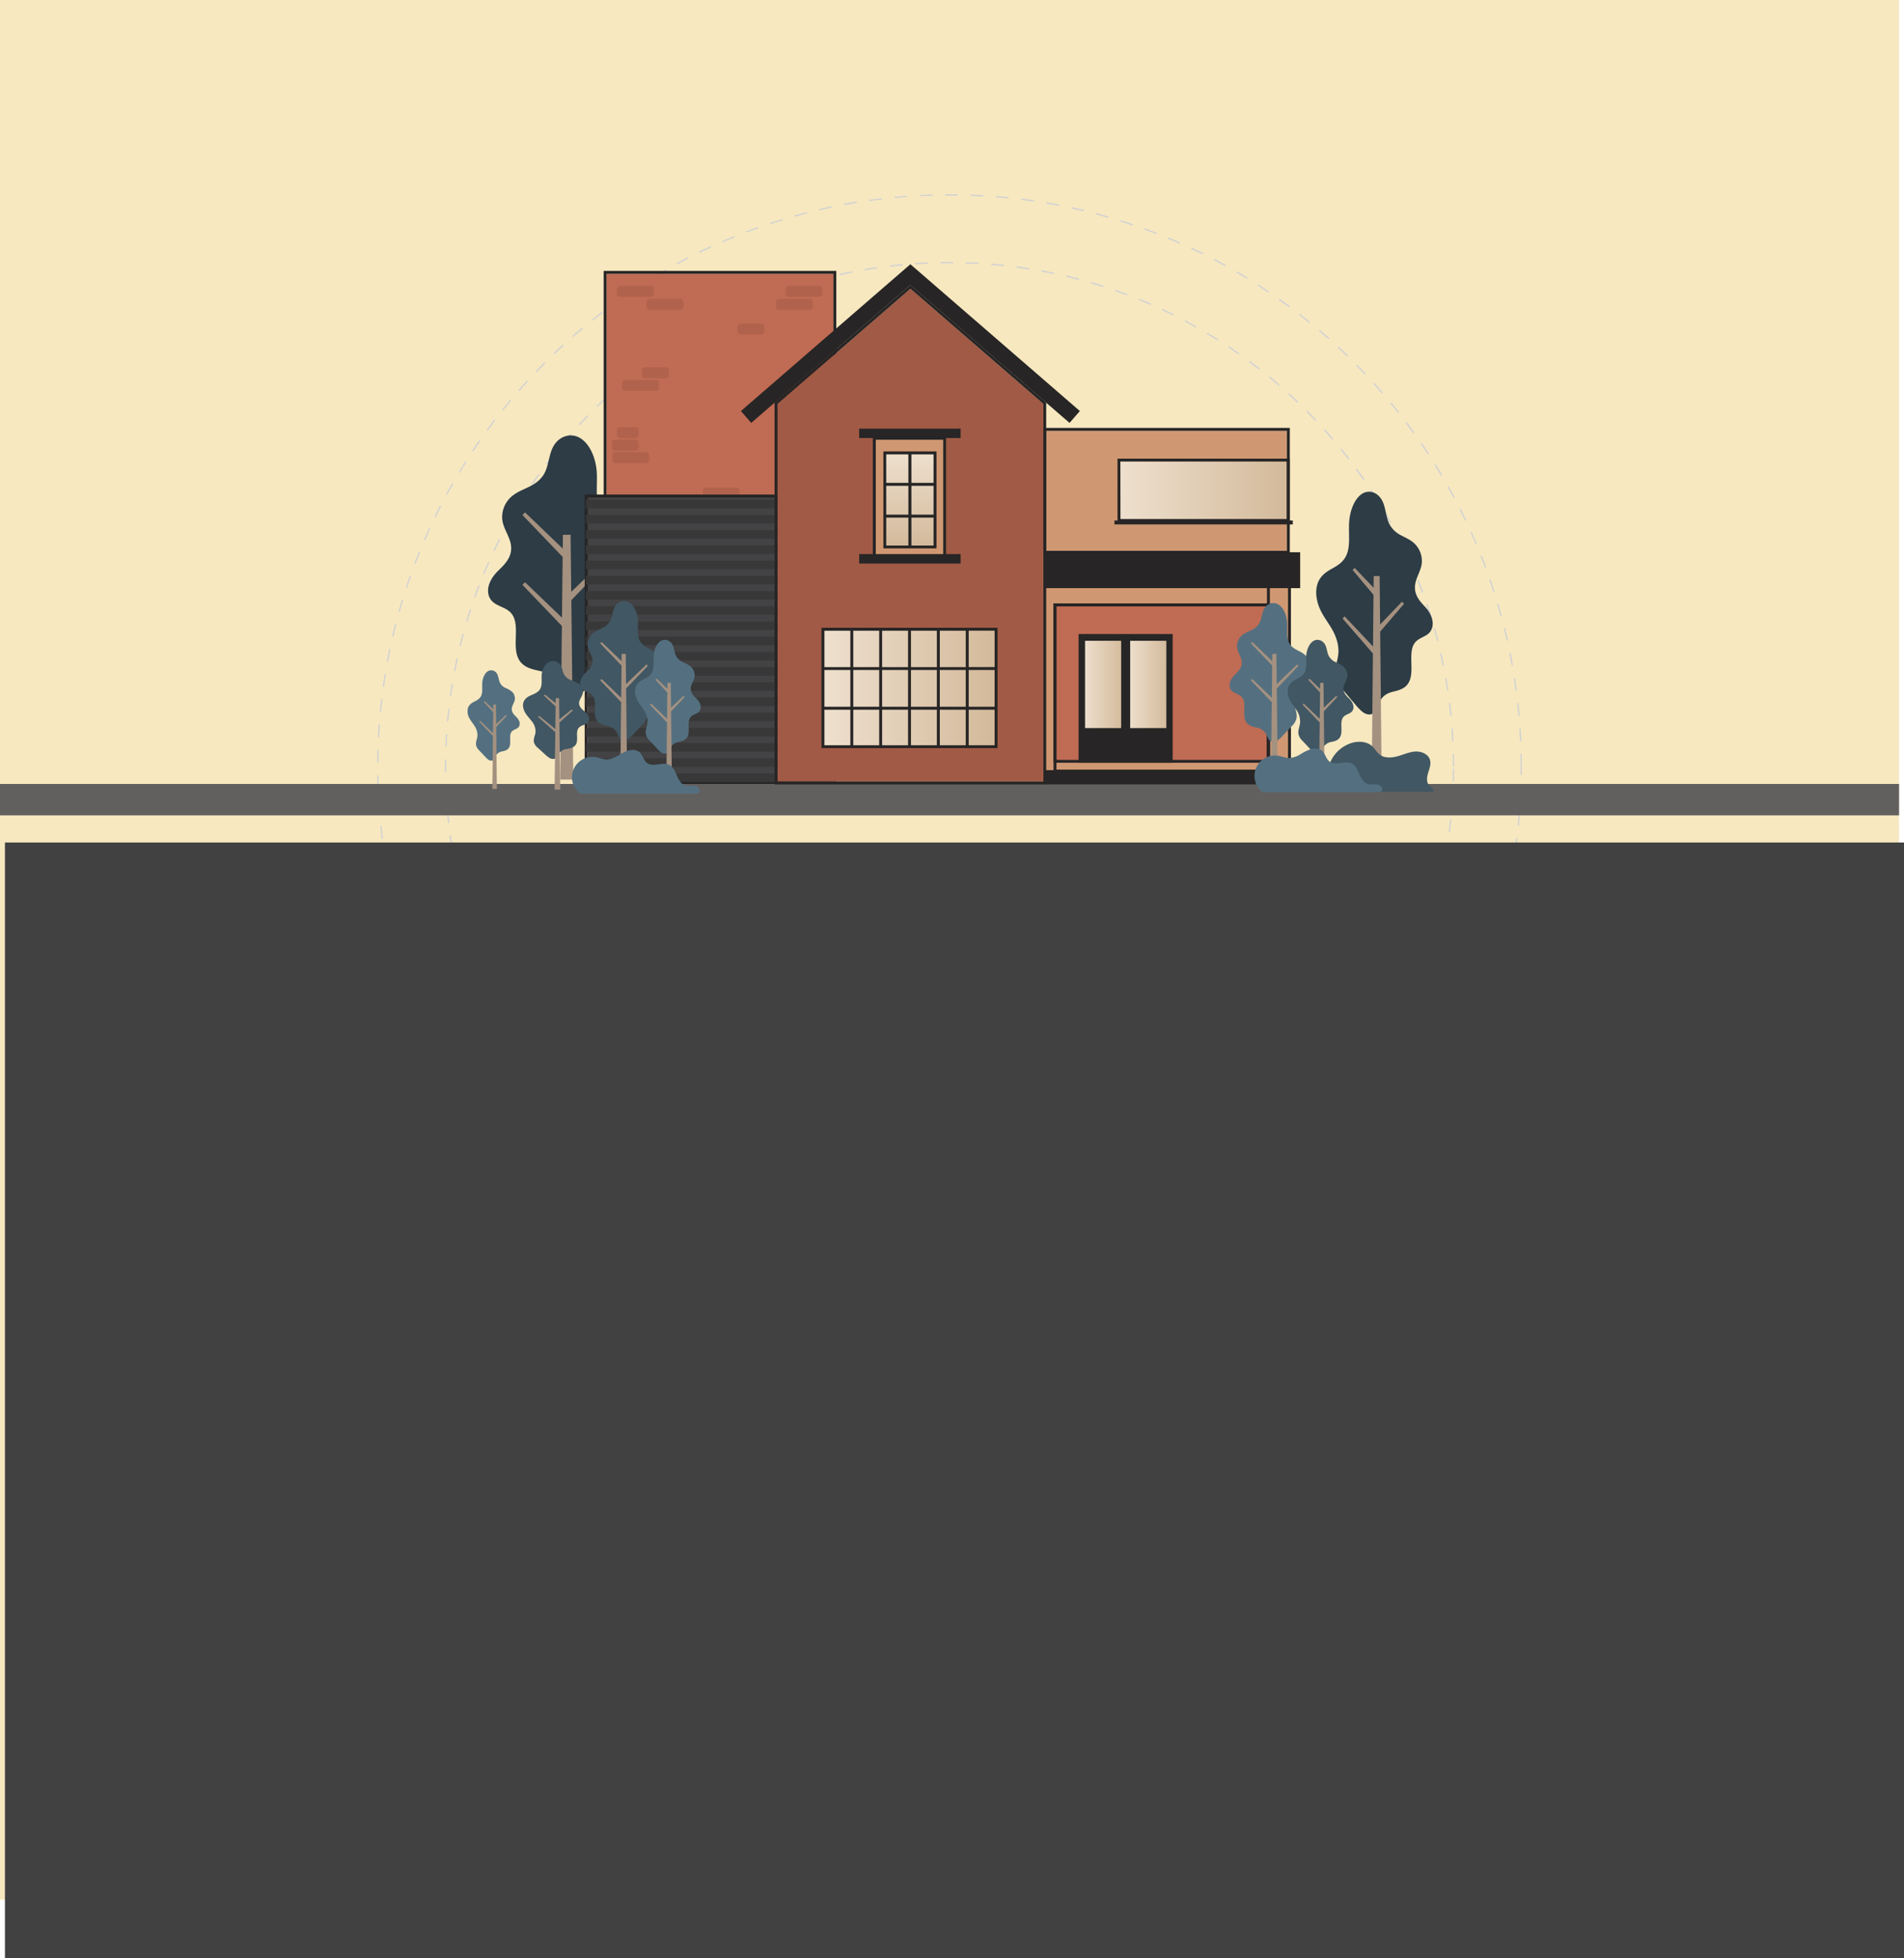 <svg xmlns="http://www.w3.org/2000/svg" xmlns:xlink="http://www.w3.org/1999/xlink" viewBox="0 0 1203.12 1236.97"><defs><style>.cls-1{mask:url(#mask);filter:url(#luminosity-noclip-3);}.cls-2,.cls-4{mix-blend-mode:multiply;}.cls-2{fill:url(#linear-gradient);}.cls-3{mask:url(#mask-2);filter:url(#luminosity-noclip-4);}.cls-4{fill:url(#linear-gradient-2);}.cls-5{fill:#f7e8c0;}.cls-6{mask:url(#mask-3);}.cls-7{fill:url(#linear-gradient-3);}.cls-8{mask:url(#mask-4);}.cls-9{fill:url(#linear-gradient-4);}.cls-10{fill:#d0d1d3;}.cls-11{fill:#2d3c45;}.cls-12{fill:#a59180;}.cls-13{fill:#c06b53;}.cls-14{fill:#272525;}.cls-15{fill:#b0624c;}.cls-16{fill:#434244;}.cls-17{fill:#383838;}.cls-18{fill:#a15a45;}.cls-19{fill:url(#linear-gradient-5);}.cls-20{fill:#d09872;}.cls-21{fill:url(#linear-gradient-6);}.cls-22{fill:#414141;}.cls-23{fill:#62605f;}.cls-24{fill:url(#linear-gradient-7);}.cls-25{fill:url(#linear-gradient-8);}.cls-26{fill:url(#linear-gradient-9);}.cls-27{fill:#547080;}.cls-28{fill:#415763;}.cls-29{filter:url(#luminosity-noclip-2);}.cls-30{filter:url(#luminosity-noclip);}</style><filter id="luminosity-noclip" x="176.36" y="-8792" width="847.29" height="32766" filterUnits="userSpaceOnUse" color-interpolation-filters="sRGB"><feFlood flood-color="#fff" result="bg"/><feBlend in="SourceGraphic" in2="bg"/></filter><mask id="mask" x="176.36" y="-8792" width="847.29" height="32766" maskUnits="userSpaceOnUse"><g class="cls-30"/></mask><linearGradient id="linear-gradient" x1="-2044.83" y1="-915.55" x2="-1445.77" y2="-316.49" gradientTransform="matrix(0.14, 0.99, -0.99, 0.14, 241.19, 2289.42)" gradientUnits="userSpaceOnUse"><stop offset="0"/><stop offset="1" stop-color="#fff"/></linearGradient><filter id="luminosity-noclip-2" x="337.77" y="-8792" width="524.47" height="32766" filterUnits="userSpaceOnUse" color-interpolation-filters="sRGB"><feFlood flood-color="#fff" result="bg"/><feBlend in="SourceGraphic" in2="bg"/></filter><mask id="mask-2" x="337.77" y="-8792" width="524.47" height="32766" maskUnits="userSpaceOnUse"><g class="cls-29"/></mask><linearGradient id="linear-gradient-2" x1="578.15" y1="1298.4" x2="948.95" y2="1669.21" gradientTransform="translate(246.49 -1157.08) rotate(15)" xlink:href="#linear-gradient"/><filter id="luminosity-noclip-3" x="176.36" y="50.1" width="847.29" height="847.29" filterUnits="userSpaceOnUse" color-interpolation-filters="sRGB"><feFlood flood-color="#fff" result="bg"/><feBlend in="SourceGraphic" in2="bg"/></filter><mask id="mask-3" x="176.36" y="50.1" width="847.29" height="847.29" maskUnits="userSpaceOnUse"><g class="cls-1"><circle class="cls-2" cx="600" cy="473.75" r="423.59"/></g></mask><linearGradient id="linear-gradient-3" x1="-2044.83" y1="-915.55" x2="-1445.77" y2="-316.49" gradientTransform="matrix(0.14, 0.99, -0.99, 0.14, 241.19, 2289.42)" gradientUnits="userSpaceOnUse"><stop offset="0" stop-color="#fff"/><stop offset="1" stop-color="#fff"/></linearGradient><filter id="luminosity-noclip-4" x="337.77" y="211.51" width="524.47" height="524.47" filterUnits="userSpaceOnUse" color-interpolation-filters="sRGB"><feFlood flood-color="#fff" result="bg"/><feBlend in="SourceGraphic" in2="bg"/></filter><mask id="mask-4" x="337.77" y="211.51" width="524.47" height="524.47" maskUnits="userSpaceOnUse"><g class="cls-3"><circle class="cls-4" cx="600" cy="473.75" r="262.19" transform="translate(-159.25 563.02) rotate(-45)"/></g></mask><linearGradient id="linear-gradient-4" x1="578.15" y1="1298.4" x2="948.95" y2="1669.21" gradientTransform="translate(246.49 -1157.08) rotate(15)" xlink:href="#linear-gradient-3"/><linearGradient id="linear-gradient-5" x1="519.84" y1="434.5" x2="629.14" y2="434.5" gradientUnits="userSpaceOnUse"><stop offset="0" stop-color="#eee0ce"/><stop offset="1" stop-color="#d3b99a"/></linearGradient><linearGradient id="linear-gradient-6" x1="574.89" y1="285.76" x2="574.89" y2="345.43" xlink:href="#linear-gradient-5"/><linearGradient id="linear-gradient-7" x1="712.42" y1="432.26" x2="738.42" y2="432.26" xlink:href="#linear-gradient-5"/><linearGradient id="linear-gradient-8" x1="684.29" y1="432.26" x2="710.28" y2="432.26" xlink:href="#linear-gradient-5"/><linearGradient id="linear-gradient-9" x1="706.88" y1="309.95" x2="813.74" y2="309.95" xlink:href="#linear-gradient-5"/></defs><title>planes</title><g id="Capa_2" data-name="Capa 2"><g id="BG"><rect class="cls-5" width="1200" height="1200" transform="translate(0 1200) rotate(-90)"/></g><g id="Object"><g class="cls-6"><circle class="cls-7" cx="600" cy="473.75" r="423.59"/></g><g class="cls-8"><circle class="cls-9" cx="600" cy="473.75" r="262.19" transform="translate(-159.25 563.02) rotate(-45)"/></g><path class="cls-10" d="M942.75,600l-.76-.25c.85-2.53,1.69-5.1,2.48-7.63l.77.24C944.44,594.93,943.61,597.5,942.75,600Zm-687.93-7.45c-.8-2.55-1.58-5.14-2.32-7.7l.77-.23c.74,2.56,1.52,5.15,2.32,7.69Zm692.73-7.89-.77-.23c.74-2.55,1.46-5.15,2.14-7.73l.77.21C949,579.52,948.29,582.12,947.55,584.69Zm-697.19-7.56c-.69-2.58-1.35-5.21-2-7.8l.78-.18c.62,2.58,1.28,5.2,2,7.77Zm701.3-8-.78-.19c.62-2.58,1.22-5.21,1.79-7.82l.78.17C952.89,563.92,952.28,566.55,951.66,569.14ZM246.59,561.5c-.57-2.61-1.11-5.26-1.62-7.88l.79-.15c.51,2.61,1.05,5.26,1.62,7.86Zm708.48-8.07-.79-.16c.51-2.61,1-5.27,1.44-7.89l.79.14C956.06,548.14,955.58,550.8,955.07,553.43Zm-711.54-7.72c-.45-2.63-.88-5.3-1.27-7.94l.79-.12c.39,2.64.82,5.31,1.27,7.92Zm714.24-8.13-.79-.12c.39-2.64.75-5.31,1.08-8l.8.1C958.53,532.26,958.16,534.94,957.77,537.58Zm-716.6-7.77c-.33-2.65-.64-5.33-.92-8l.8-.09c.28,2.66.58,5.34.91,8Zm718.6-8.19-.8-.08c.27-2.64.51-5.33.73-8l.8.06C960.28,516.28,960,519,959.77,521.62Zm-720.25-7.81c-.22-2.67-.4-5.36-.56-8l.8-.05c.16,2.65.34,5.35.56,8Zm721.53-8.22-.8,0c.15-2.65.28-5.35.38-8l.8,0C961.33,500.23,961.21,502.94,961.05,505.59Zm-722.47-7.83c-.1-2.66-.17-5.36-.21-8h.8c0,2.67.11,5.37.21,8Zm723.05-8.22h-.8c0-1.75,0-3.49,0-5.24,0-2.66,0-5.36-.09-8l.8,0c.06,2.67.09,5.38.09,8C961.67,486,961.66,487.79,961.63,489.54Zm-722.49-7.85h-.8c0-2.67.07-5.37.15-8l.8,0C239.21,476.33,239.16,479,239.14,481.69Zm721.38-13.44c-.12-2.67-.27-5.36-.44-8l.8-.06c.17,2.66.32,5.36.44,8Zm-720.91-2.6-.81,0c.14-2.66.31-5.36.5-8l.8.06C239.91,460.3,239.74,463,239.61,465.65Zm719.85-13.41c-.23-2.65-.5-5.34-.79-8l.8-.09c.29,2.65.56,5.34.79,8Zm-718.68-2.59-.8-.07c.25-2.66.53-5.35.85-8l.79.1C241.31,444.31,241,447,240.78,449.65ZM957.7,436.29c-.35-2.63-.73-5.3-1.14-7.94l.79-.12c.41,2.64.8,5.32,1.15,8Zm-715.05-2.57-.8-.11c.38-2.65.78-5.32,1.21-7.95l.79.13C243.42,428.41,243,431.08,242.65,433.72Zm712.59-13.28c-.47-2.62-1-5.27-1.5-7.88l.79-.16c.52,2.62,1,5.28,1.5,7.9Zm-710-2.55-.79-.15c.49-2.63,1-5.28,1.56-7.89l.79.17C246.24,412.62,245.72,415.26,245.23,417.89Zm706.83-13.18c-.58-2.6-1.2-5.23-1.85-7.8l.78-.2c.65,2.59,1.27,5.22,1.86,7.83Zm-703.54-2.53-.79-.18c.61-2.6,1.25-5.23,1.91-7.81l.78.2C249.76,397,249.12,399.58,248.52,402.18Zm699.67-13c-.7-2.56-1.44-5.15-2.2-7.71l.77-.23c.77,2.56,1.51,5.17,2.21,7.73Zm-695.69-2.5-.77-.22c.72-2.56,1.48-5.16,2.26-7.71l.76.23C254,381.49,253.22,384.08,252.5,386.64Zm691.13-12.88c-.82-2.53-1.68-5.1-2.55-7.63l.75-.27c.88,2.54,1.74,5.11,2.56,7.66Zm-686.45-2.47-.76-.25c.83-2.53,1.71-5.09,2.6-7.61l.75.27C258.88,366.21,258,368.76,257.18,371.29Zm681.18-12.74c-.93-2.5-1.91-5-2.89-7.51l.74-.3c1,2.49,2,5,2.9,7.53Zm-675.82-2.38-.75-.28c.95-2.51,1.94-5,2.94-7.49l.74.3C264.47,351.16,263.49,353.68,262.54,356.17Zm669.87-12.58c-1-2.46-2.13-4.94-3.22-7.37l.73-.33c1.1,2.43,2.18,4.92,3.23,7.39Zm-663.85-2.26-.74-.32c1.05-2.43,2.15-4.9,3.26-7.32l.73.33C270.7,336.44,269.61,338.9,268.56,341.33Zm657.24-12.4c-1.15-2.41-2.34-4.84-3.54-7.22l.71-.36c1.21,2.39,2.41,4.82,3.56,7.23Zm-650.58-2.14-.72-.35c1.17-2.39,2.37-4.81,3.59-7.17l.71.37C277.59,322,276.39,324.4,275.22,326.79Zm643.33-12.21c-1.25-2.35-2.55-4.72-3.86-7.05l.69-.4c1.32,2.34,2.62,4.72,3.88,7.07Zm-636-2-.71-.38c1.27-2.35,2.58-4.71,3.9-7l.7.4C285.11,307.87,283.8,310.22,282.54,312.56Zm628.12-12c-1.35-2.29-2.75-4.6-4.17-6.87l.68-.42c1.42,2.27,2.83,4.59,4.19,6.88Zm-620.19-1.91-.68-.41c1.37-2.28,2.78-4.58,4.21-6.83l.68.43C293.25,294.09,291.84,296.39,290.47,298.66Zm611.7-11.73c-1.45-2.21-3-4.46-4.48-6.67l.67-.45c1.52,2.21,3,4.46,4.48,6.68ZM299,285.12l-.67-.44c1.47-2.22,3-4.45,4.51-6.64l.66.46C302,280.68,300.49,282.91,299,285.12Zm594.05-11.43c-1.55-2.15-3.16-4.32-4.77-6.46l.64-.49c1.62,2.15,3.23,4.33,4.78,6.48ZM308.17,272l-.65-.47c1.57-2.15,3.18-4.31,4.8-6.44l.64.49C311.34,267.67,309.73,269.83,308.17,272Zm575.24-11.1c-1.65-2.09-3.35-4.19-5-6.24l.62-.51c1.7,2.05,3.4,4.16,5.06,6.25ZM317.9,259.23l-.63-.5c1.66-2.09,3.37-4.18,5.08-6.22l.62.51C321.26,255.06,319.56,257.15,317.9,259.23ZM873.19,248.5c-1.73-2-3.52-4-5.32-6l.6-.54c1.8,2,3.59,4,5.32,6Zm-545-1.57-.61-.53c1.74-2,3.55-4,5.36-6l.59.54C331.71,242.93,329.92,244.94,328.18,246.93Zm534.25-10.34c-1.82-1.93-3.69-3.87-5.57-5.77l.57-.57c1.88,1.91,3.76,3.86,5.58,5.79ZM339,235.09l-.58-.56c1.84-1.92,3.73-3.85,5.62-5.75l.57.57C342.71,231.24,340.83,233.17,339,235.09Zm512.17-9.92c-1.92-1.86-3.87-3.72-5.82-5.52l.55-.59c2,1.81,3.91,3.67,5.83,5.53Zm-500.83-1.43-.56-.58c1.92-1.84,3.89-3.69,5.87-5.5l.54.59C354.21,220.06,352.24,221.9,350.33,223.74Zm489.07-9.48c-2-1.76-4-3.53-6-5.25l.52-.61c2,1.72,4.07,3.49,6.06,5.26Zm-477.25-1.37-.53-.6c2-1.76,4.06-3.52,6.11-5.24l.51.62C366.2,209.38,364.15,211.14,362.15,212.89Zm465-9c-2.07-1.68-4.18-3.35-6.28-5l.49-.64c2.1,1.63,4.22,3.31,6.29,5Zm-452.73-1.31L374,202c2.09-1.68,4.22-3.35,6.33-5l.49.64C378.67,199.24,376.54,200.9,374.45,202.58Zm440.06-8.51c-2.14-1.59-4.33-3.17-6.49-4.7l.46-.65c2.17,1.53,4.36,3.12,6.51,4.71ZM387.2,192.81l-.48-.64c2.16-1.58,4.36-3.15,6.55-4.68l.46.66C391.55,189.67,389.35,191.24,387.2,192.81Zm414.23-8c-2.21-1.49-4.46-3-6.69-4.41l.43-.67c2.24,1.44,4.5,2.92,6.7,4.41Zm-401.06-1.21-.44-.67c2.21-1.47,4.48-2.94,6.75-4.38l.43.68C404.84,180.68,402.58,182.15,400.37,183.62ZM788,176.17c-2.26-1.38-4.58-2.76-6.88-4.1l.41-.69c2.3,1.34,4.62,2.72,6.89,4.11Zm-374-1.15-.41-.68c2.27-1.38,4.61-2.75,6.94-4.09l.4.7C418.55,172.28,416.21,173.65,413.94,175Zm360.17-6.89c-2.33-1.29-4.7-2.56-7.05-3.79l.37-.71c2.36,1.23,4.73,2.51,7.07,3.79ZM427.89,167l-.39-.7c2.35-1.28,4.74-2.54,7.12-3.77l.37.71C432.62,164.5,430.23,165.76,427.89,167Zm332-6.32c-2.38-1.18-4.8-2.35-7.2-3.47l.34-.73c2.41,1.13,4.84,2.3,7.22,3.48Zm-317.75-1-.35-.72c2.41-1.17,4.86-2.33,7.28-3.45l.34.73C447,157.34,444.58,158.5,442.18,159.67Zm303.27-5.74c-2.42-1.06-4.89-2.12-7.35-3.14l.3-.74c2.47,1,5,2.08,7.37,3.15ZM456.8,153l-.32-.73c2.45-1.06,4.95-2.11,7.43-3.12l.3.74C461.74,150.85,459.24,151.9,456.8,153Zm273.85-5.15c-2.47-1-5-1.91-7.51-2.82l.27-.76c2.53.92,5.06,1.87,7.53,2.83Zm-258.95-.9-.28-.76c2.5-.95,5.05-1.89,7.57-2.78l.27.76C476.74,145,474.2,145.94,471.7,146.9Zm243.87-4.57c-2.52-.85-5.08-1.69-7.63-2.49l.24-.76c2.55.8,5.12,1.63,7.65,2.48Zm-228.7-.82-.25-.76c2.55-.84,5.14-1.67,7.7-2.45l.23.77C492,139.85,489.42,140.67,486.87,141.51Zm213.39-4c-2.56-.74-5.17-1.46-7.73-2.14l.2-.77c2.58.68,5.18,1.4,7.75,2.14Zm-198-.71-.22-.77c2.58-.73,5.19-1.43,7.77-2.09l.2.78C507.43,135.4,504.82,136.1,502.25,136.82Zm182.5-3.39c-2.57-.62-5.2-1.22-7.82-1.79l.17-.79c2.63.58,5.27,1.18,7.83,1.8Zm-167-.6-.18-.78c2.58-.61,5.22-1.19,7.85-1.74l.16.79C523,131.65,520.36,132.23,517.79,132.83ZM669.07,130c-2.61-.51-5.26-1-7.89-1.44l.13-.8c2.64.46,5.3.94,7.91,1.45Zm-135.58-.49-.14-.79c2.62-.49,5.29-1,7.92-1.39l.12.8C538.77,128.59,536.11,129.05,533.49,129.54Zm119.76-2.21c-2.62-.39-5.3-.76-7.94-1.09l.1-.8c2.65.33,5.33.7,8,1.09ZM549.33,127l-.11-.79c2.62-.37,5.3-.72,8-1l.09.79C554.62,126.24,552,126.58,549.33,127Zm88-1.62c-2.62-.27-5.31-.51-8-.73l.06-.8c2.69.22,5.38.46,8,.73Zm-72.08-.26-.08-.8c2.65-.25,5.35-.48,8-.67l0,.8C570.59,124.59,567.9,124.82,565.26,125.07Zm56.08-1c-2.64-.15-5.33-.28-8-.38l0-.8c2.68.1,5.38.23,8,.38Zm-40.08-.14,0-.8c2.66-.14,5.36-.25,8-.32l0,.8C586.61,123.66,583.91,123.76,581.26,123.9Zm24.06-.44c-2.67,0-5.35,0-8,0v-.8c2.68,0,5.37,0,8,0Z"/><path class="cls-10" d="M895.94,603.2l-.75-.3c1-2.47,2-5,2.9-7.48l.75.28C897.91,598.2,896.94,600.72,895.94,603.2Zm5.62-15.07-.76-.26c.86-2.51,1.71-5.07,2.51-7.61l.77.24C903.27,583.05,902.42,585.62,901.56,588.13Zm-605-5.53c-.82-2.53-1.62-5.12-2.38-7.68l.77-.23c.76,2.56,1.56,5.13,2.38,7.66Zm609.81-9.8-.77-.22c.74-2.56,1.46-5.17,2.13-7.74l.77.21C907.86,567.62,907.14,570.23,906.4,572.8ZM292,567.18c-.69-2.58-1.36-5.2-2-7.8l.78-.18c.63,2.58,1.3,5.2,2,7.77Zm618.44-9.94-.79-.18c.61-2.59,1.19-5.22,1.73-7.84l.79.17C911.66,552,911.07,554.65,910.47,557.24Zm-622.21-5.7c-.56-2.59-1.1-5.25-1.59-7.88l.79-.15c.49,2.63,1,5.27,1.58,7.86Zm625.47-10-.79-.14c.48-2.62.92-5.28,1.33-7.91l.8.12C914.66,536.2,914.21,538.86,913.73,541.49Zm-628.45-5.75c-.43-2.63-.83-5.3-1.19-8l.8-.11c.36,2.64.76,5.31,1.18,7.93ZM916.2,525.6l-.8-.1c.34-2.64.66-5.32.93-8l.8.09C916.85,520.27,916.54,523,916.2,525.6Zm-633.09-5.79c-.3-2.65-.56-5.35-.79-8l.8-.07c.23,2.65.49,5.33.78,8Zm634.75-10.2-.8-.06c.21-2.66.38-5.35.53-8l.8,0C918.25,504.25,918.07,507,917.86,509.61Zm-636.12-5.82c-.16-2.66-.29-5.36-.39-8l.8,0c.1,2.66.23,5.36.39,8Zm637-10.24-.8,0c.07-2.66.11-5.35.12-8h.81C918.84,488.19,918.79,490.89,918.72,493.55Zm-637.55-5.84c0-1.14,0-2.28,0-3.42q0-2.31,0-4.62H282c0,1.54,0,3.07,0,4.61,0,1.14,0,2.28,0,3.42Zm637.68-3.42h-.8c0-2.66,0-5.36-.1-8l.8,0C918.82,478.92,918.85,481.62,918.85,484.29ZM282.2,471.68l-.8,0c.1-2.67.24-5.37.41-8l.8.06C282.44,466.32,282.3,469,282.2,471.68Zm635.45-3.43c-.13-2.66-.3-5.35-.5-8l.8-.06c.2,2.66.37,5.36.5,8ZM283.22,455.67l-.8-.07c.24-2.66.51-5.35.82-8l.8.09C283.73,450.33,283.46,453,283.22,455.67Zm633.23-3.41c-.26-2.65-.56-5.33-.89-8l.79-.1c.34,2.65.64,5.34.9,8Zm-631.4-12.53-.8-.11c.37-2.64.78-5.32,1.22-7.95l.79.13C285.83,434.43,285.42,437.1,285.05,439.73Zm629.41-3.39c-.4-2.64-.84-5.3-1.3-7.91l.79-.14c.46,2.62.9,5.29,1.3,7.93ZM287.68,423.91l-.79-.15c.5-2.63,1.05-5.28,1.62-7.88l.78.17C288.72,418.65,288.18,421.29,287.68,423.91Zm624-3.36c-.53-2.61-1.1-5.24-1.7-7.84l.78-.18c.6,2.6,1.17,5.25,1.71,7.86ZM291.1,408.24l-.78-.19c.64-2.59,1.32-5.21,2-7.79l.77.21C292.41,403,291.74,405.65,291.1,408.24Zm617-3.33c-.66-2.56-1.36-5.17-2.09-7.74l.77-.22c.73,2.58,1.44,5.19,2.1,7.76ZM295.32,392.76l-.77-.23c.77-2.56,1.58-5.14,2.41-7.67l.76.25C296.89,387.63,296.09,390.21,295.32,392.76Zm608.36-3.28c-.8-2.55-1.64-5.13-2.5-7.65l.76-.26c.86,2.53,1.71,5.11,2.5,7.68Zm-603.36-12-.76-.27c.89-2.51,1.84-5.05,2.8-7.54l.75.29C302.15,372.49,301.21,375,300.32,377.52Zm598.18-3.28c-.93-2.5-1.9-5-2.88-7.51l.74-.3c1,2.49,2,5,2.89,7.54ZM306.08,362.55l-.74-.31c1-2.45,2.08-4.93,3.16-7.36l.74.33C308.16,357.63,307.1,360.1,306.08,362.55Zm586.47-3.25c-1-2.45-2.15-4.92-3.26-7.36l.73-.33c1.12,2.44,2.22,4.92,3.26,7.37Zm-580-11.36-.73-.34c1.14-2.41,2.33-4.83,3.54-7.2l.71.36C314.9,343.13,313.72,345.55,312.58,347.94Zm573.27-3.26c-1.18-2.4-2.4-4.82-3.63-7.18l.72-.37c1.23,2.37,2.45,4.79,3.63,7.19Zm-566-11-.71-.38c1.27-2.35,2.58-4.71,3.89-7l.7.4C322.38,329,321.07,331.33,319.81,333.67Zm558.61-3.25c-1.29-2.32-2.63-4.67-4-7l.69-.4c1.36,2.31,2.7,4.66,4,7ZM327.75,319.77l-.69-.41c1.38-2.28,2.81-4.57,4.25-6.82l.68.44C330.55,315.21,329.13,317.5,327.75,319.77Zm542.53-3.2c-1.41-2.27-2.87-4.55-4.33-6.77l.68-.44c1.46,2.23,2.92,4.51,4.33,6.79ZM336.39,306.29l-.67-.45c1.49-2.2,3-4.42,4.59-6.59l.65.46C339.41,301.88,337.88,304.09,336.39,306.29Zm525.07-3.14c-1.53-2.2-3.1-4.4-4.66-6.54l.65-.47c1.57,2.14,3.14,4.35,4.67,6.55Zm-515.76-9.9-.65-.48c1.6-2.13,3.26-4.27,4.91-6.36l.63.5C348.94,289,347.29,291.13,345.7,293.25ZM852,290.19c-1.63-2.12-3.31-4.23-5-6.29l.63-.51c1.67,2.07,3.35,4.19,5,6.31Zm-496.32-9.5-.62-.51c1.7-2,3.46-4.1,5.23-6.11l.6.53C359.1,276.61,357.34,278.66,355.65,280.69Zm486.2-2.95c-1.73-2-3.51-4.06-5.28-6l.59-.53c1.78,2,3.57,4,5.31,6Zm-475.63-9.1-.59-.55c1.82-2,3.68-3.92,5.53-5.83l.58.56C369.89,264.72,368,266.68,366.22,268.64Zm464.91-2.83c-1.84-1.95-3.72-3.88-5.59-5.76l.57-.57c1.88,1.88,3.76,3.83,5.6,5.77Zm-453.74-8.68-.56-.57c1.91-1.88,3.87-3.75,5.81-5.56l.55.59C381.25,253.4,379.3,255.26,377.39,257.13Zm442.43-2.7c-1.92-1.84-3.9-3.68-5.87-5.47l.54-.59c2,1.79,4,3.64,5.88,5.48Zm-430.69-8.24-.53-.6c2-1.77,4-3.54,6.08-5.26l.52.62C393.16,242.66,391.12,244.43,389.13,246.19ZM808,243.64c-2-1.75-4.09-3.49-6.13-5.16l.51-.63c2,1.68,4.11,3.42,6.14,5.18ZM401.4,235.85l-.5-.63c2.09-1.67,4.23-3.33,6.35-4.94l.48.64C405.62,232.52,403.49,234.18,401.4,235.85Zm394.18-2.39c-2.1-1.63-4.24-3.26-6.38-4.85l.48-.64c2.14,1.59,4.29,3.22,6.39,4.86Zm-381.4-7.32-.47-.65c2.17-1.57,4.39-3.12,6.59-4.63l.46.67C418.56,223,416.35,224.58,414.18,226.14Zm368.52-2.22c-2.18-1.53-4.4-3-6.61-4.52l.45-.67c2.21,1.47,4.44,3,6.63,4.54Zm-355.26-6.84-.43-.68c2.23-1.45,4.53-2.89,6.81-4.29l.42.69C432,214.19,429.67,215.63,427.44,217.08Zm341.93-2c-2.25-1.42-4.55-2.82-6.82-4.18l.41-.69c2.28,1.36,4.58,2.77,6.84,4.19Zm-328.23-6.35-.4-.69c2.33-1.34,4.69-2.67,7-3.94l.38.7C445.82,206,443.46,207.35,441.14,208.69Zm314.48-1.84c-2.33-1.31-4.69-2.6-7-3.83l.37-.71c2.34,1.23,4.71,2.53,7,3.84ZM455.26,201l-.37-.72c2.38-1.21,4.81-2.42,7.22-3.58l.35.73C460.05,198.59,457.63,199.8,455.26,201Zm286.22-1.65c-2.37-1.18-4.8-2.34-7.21-3.47l.34-.73c2.42,1.13,4.85,2.3,7.23,3.49Zm-271.73-5.31-.33-.74c2.45-1.09,4.94-2.17,7.4-3.21l.31.74C474.68,191.87,472.19,193,469.75,194.05ZM727,192.6c-2.45-1.06-4.93-2.1-7.37-3.1l.3-.74c2.45,1,4.94,2,7.39,3.11Zm-242.4-4.77-.29-.75c2.49-1,5-1.93,7.55-2.83l.27.75C489.61,185.91,487.08,186.86,484.59,187.83Zm227.56-1.25c-2.5-.94-5-1.86-7.54-2.73l.26-.76c2.52.87,5.06,1.79,7.56,2.74Zm-212.42-4.21-.26-.76c2.56-.85,5.15-1.67,7.7-2.45l.23.77C504.86,180.7,502.28,181.52,499.73,182.37ZM697,181.3c-2.55-.81-5.13-1.6-7.67-2.34l.22-.77c2.55.74,5.14,1.53,7.69,2.35Zm-181.9-3.6-.21-.78c2.57-.71,5.19-1.4,7.78-2l.19.78C520.28,176.3,517.67,177,515.1,177.7Zm166.5-.89c-2.56-.68-5.18-1.34-7.78-2l.19-.78c2.6.62,5.23,1.28,7.8,2Zm-150.93-3-.18-.79c2.6-.57,5.25-1.13,7.88-1.64l.15.79C535.9,172.69,533.26,173.24,530.67,173.82ZM666,173.1c-2.6-.55-5.25-1.07-7.87-1.56l.14-.79c2.64.49,5.29,1,7.89,1.56Zm-119.59-2.36-.13-.8c2.62-.44,5.29-.86,7.94-1.24l.12.8C551.69,169.88,549,170.29,546.41,170.74Zm103.81-.56c-2.62-.41-5.29-.8-7.93-1.15l.1-.8c2.65.35,5.33.74,8,1.16Zm-87.93-1.73-.1-.8c2.67-.31,5.36-.59,8-.84l.07.8C567.63,167.86,564.94,168.14,562.29,168.45Zm72-.38c-2.66-.28-5.34-.54-8-.75l.06-.8c2.65.21,5.34.47,8,.75ZM578.26,167l0-.8c2.64-.18,5.34-.33,8-.44l0,.8C583.59,166.65,580.9,166.79,578.26,167Zm40.08-.21c-2.65-.15-5.35-.27-8-.35l0-.81c2.67.09,5.37.21,8,.36Zm-24.05-.47,0-.8q4-.08,8,0v.8C599.63,166.23,597,166.24,594.29,166.29Z"/><path class="cls-11" d="M340.92,423.79c-5.07-1.12-10.93-2.3-13.57-8.25-3.55-8,1-19.89-3.46-27C320,382.31,311,383.64,308.8,376c-1.66-5.78,2.14-11.68,5.85-15.33s8.15-7.73,8.35-13.93c.23-6.92-5.07-12.14-5.67-19A17.26,17.26,0,0,1,323,313.86c3.43-3.06,7.5-4.48,11.37-6.39s7.77-4.56,10-9.2,2.57-10.52,4.73-15.2c3.49-7.58,11.5-10,17.51-6.34s9.85,12.39,10.46,21.28c.54,8-1.1,16.73,1.94,23.61,2.57,5.81,7.69,8.39,12.39,10.76s9.76,5.45,11.81,11.63c2,6,.41,13.2-2.35,18.62s-6.58,9.68-9.74,14.69-5.74,11.32-5.19,17.86c.5,5.94,3.52,11.63,2.4,17.42-.76,3.95-3.27,6.77-5.65,9.3L372,433.32a40.58,40.58,0,0,1-5.41,5.12c-2.33,1.71-5.05,2.76-7.66,2.07-4.18-1.12-5-6.23-7.42-10.07C349,426.28,344.74,424.64,340.92,423.79Z"/><polygon class="cls-12" points="386.92 352.12 385.29 350.49 360.96 373.82 360.56 337.82 355.68 337.82 355.59 346.52 331.76 323.66 330.12 325.3 355.53 351.78 355.11 390.18 331.76 367.78 330.12 369.42 355.05 395.4 353.99 492.46 362.26 492.46 361.02 379.12 386.92 352.12"/><path class="cls-13" d="M383.29,173V493.62H526.6V173Z"/><path class="cls-14" d="M381.45,495.46V171.12h147V495.46ZM383.29,173V493.62H526.6V173Z"/><rect class="cls-15" x="408.54" y="188.81" width="23.17" height="6.83" rx="1.73" transform="translate(840.26 384.45) rotate(180)"/><rect class="cls-15" x="466.09" y="204.43" width="16.92" height="6.83" rx="1.73" transform="translate(949.1 415.69) rotate(180)"/><rect class="cls-15" x="405.69" y="232.05" width="16.92" height="6.83" rx="1.73" transform="translate(828.29 470.94) rotate(180)"/><rect class="cls-15" x="496.43" y="180.62" width="23.17" height="6.83" rx="1.73" transform="translate(1016.02 368.07) rotate(180)"/><rect class="cls-15" x="490.39" y="188.81" width="23.17" height="6.83" rx="1.73" transform="translate(1003.96 384.45) rotate(180)"/><rect class="cls-15" x="404.48" y="339.3" width="16.92" height="6.83" rx="1.73" transform="translate(825.88 685.43) rotate(180)"/><rect class="cls-15" x="389.91" y="180.62" width="23.17" height="6.83" rx="1.73" transform="translate(802.99 368.07) rotate(180)"/><rect class="cls-15" x="393.26" y="240.05" width="23.17" height="6.83" rx="1.73" transform="translate(809.69 486.94) rotate(180)"/><rect class="cls-15" x="387.06" y="285.67" width="23.17" height="6.83" rx="1.73" transform="translate(797.29 578.18) rotate(180)"/><rect class="cls-15" x="389.84" y="269.86" width="13.72" height="6.83" rx="1.73" transform="translate(793.39 546.56) rotate(180)"/><rect class="cls-15" x="386.64" y="277.77" width="16.92" height="6.83" rx="1.73" transform="translate(790.2 562.37) rotate(180)"/><rect class="cls-15" x="462.79" y="316.18" width="23.17" height="6.83" rx="1.73" transform="translate(948.76 639.19) rotate(180)"/><rect class="cls-15" x="386.2" y="455.82" width="16.92" height="6.83" rx="1.73" transform="translate(789.32 918.47) rotate(180)"/><rect class="cls-15" x="459.94" y="359.42" width="16.92" height="6.83" rx="1.73" transform="translate(936.79 725.67) rotate(180)"/><rect class="cls-15" x="416.54" y="432.01" width="23.17" height="6.83" rx="1.73" transform="translate(856.25 870.85) rotate(180)"/><rect class="cls-15" x="410.51" y="440.2" width="23.17" height="6.83" rx="1.73" transform="translate(844.18 887.23) rotate(180)"/><rect class="cls-15" x="458.73" y="466.67" width="16.92" height="6.83" rx="1.73" transform="translate(934.38 940.17) rotate(180)"/><rect class="cls-15" x="444.16" y="307.99" width="23.17" height="6.83" rx="1.73" transform="translate(911.49 622.81) rotate(180)"/><rect class="cls-15" x="447.51" y="367.42" width="23.17" height="6.83" rx="1.73" transform="translate(918.19 741.68) rotate(180)"/><rect class="cls-15" x="441.31" y="413.04" width="23.17" height="6.83" rx="1.73" transform="translate(905.79 832.92) rotate(180)"/><rect class="cls-15" x="444.09" y="397.23" width="13.72" height="6.83" rx="1.73" transform="translate(901.89 801.3) rotate(180)"/><rect class="cls-15" x="440.89" y="405.14" width="16.92" height="6.83" rx="1.73" transform="translate(898.7 817.11) rotate(180)"/><path class="cls-16" d="M371.32,493.56H523.39V313.44H371.32Z"/><path class="cls-14" d="M525.23,495.4H369.48v-183H525.23Zm-153.91-1.84H523.39V314.27H371.32Z"/><rect class="cls-17" x="370.24" y="315.71" width="154.03" height="5.39"/><rect class="cls-17" x="370.24" y="325.31" width="154.03" height="5.39"/><rect class="cls-17" x="370.24" y="334.92" width="154.03" height="5.39"/><rect class="cls-17" x="370.24" y="344.52" width="154.03" height="5.39"/><rect class="cls-17" x="370.24" y="354.13" width="154.03" height="5.39"/><rect class="cls-17" x="370.24" y="363.74" width="154.03" height="5.39"/><rect class="cls-17" x="370.24" y="373.34" width="154.03" height="5.39"/><rect class="cls-17" x="370.24" y="382.95" width="154.03" height="5.39"/><rect class="cls-17" x="370.24" y="392.55" width="154.03" height="5.39"/><rect class="cls-17" x="370.24" y="402.16" width="154.03" height="5.39"/><rect class="cls-17" x="370.24" y="411.76" width="154.03" height="5.39"/><rect class="cls-17" x="370.24" y="421.37" width="154.03" height="5.39"/><rect class="cls-17" x="370.24" y="430.97" width="154.03" height="5.39"/><rect class="cls-17" x="370.24" y="440.58" width="154.03" height="5.39"/><rect class="cls-17" x="370.24" y="450.19" width="154.03" height="5.39"/><rect class="cls-17" x="370.24" y="459.79" width="154.03" height="5.39"/><rect class="cls-17" x="370.24" y="469.4" width="154.03" height="5.39"/><rect class="cls-17" x="370.24" y="479" width="154.03" height="5.39"/><rect class="cls-17" x="370.24" y="488.61" width="154.03" height="5.39"/><path class="cls-18" d="M491.29,493.66h168V255.12l-84-72.71-84,72.71Z"/><rect class="cls-19" x="519.84" y="397.72" width="109.3" height="73.56"/><rect class="cls-20" x="552.63" y="275.7" width="43.91" height="74.91"/><rect class="cls-21" x="559.02" y="285.76" width="31.74" height="59.66"/><rect class="cls-22" x="3.12" y="532.18" width="1200" height="704.79"/><rect class="cls-23" y="495.21" width="1200" height="19.84"/><rect class="cls-20" x="659.75" y="369.07" width="154.95" height="119.8"/><rect class="cls-13" x="666.32" y="381.92" width="135.09" height="98.54"/><rect class="cls-24" x="712.42" y="402.96" width="25.99" height="58.61"/><rect class="cls-25" x="684.29" y="402.96" width="25.99" height="58.61"/><path class="cls-20" d="M661.09,347.92H813.16V272.14H661.09Z"/><rect class="cls-26" x="706.88" y="290.91" width="106.86" height="38.07"/><path class="cls-11" d="M880.31,436.9c3.9-.95,8.4-2,10.43-7C893.47,423.1,890,413,893.4,407c3-5.31,9.91-4.18,11.6-10.68,1.28-4.92-1.64-9.93-4.5-13s-6.26-6.57-6.41-11.84c-.18-5.87,3.89-10.3,4.35-16.14a15.42,15.42,0,0,0-4.39-11.76c-2.63-2.61-5.76-3.81-8.73-5.43a16.45,16.45,0,0,1-7.72-7.82c-1.73-3.9-2-8.93-3.64-12.9-2.68-6.44-8.84-8.51-13.46-5.39s-7.57,10.53-8,18.08c-.42,6.78.85,14.2-1.49,20.05-2,4.93-5.92,7.12-9.52,9.13s-7.51,4.63-9.08,9.88-.32,11.21,1.8,15.81,5.06,8.22,7.49,12.48,4.41,9.62,4,15.17c-.38,5-2.7,9.88-1.85,14.79.59,3.36,2.52,5.75,4.35,7.9l8.24,9.7a33.19,33.19,0,0,0,4.16,4.35c1.79,1.45,3.88,2.35,5.88,1.76,3.22-1,3.88-5.29,5.71-8.55C874.12,439,877.38,437.62,880.31,436.9Z"/><polygon class="cls-12" points="887.18 381.42 885.93 380.04 872.09 394.46 871.78 363.88 868.03 363.88 867.96 371.28 855.99 358.7 854.73 360.08 867.91 375.74 867.59 408.36 849.64 389.33 848.38 390.72 867.54 412.79 866.72 495.22 873.09 495.22 872.13 398.96 887.18 381.42"/><path class="cls-14" d="M661.09,495.5H489.45V254.28l.31-.28,85.51-74,85.82,74.3Zm-169.8-1.84h168V255.12l-84-72.71-84,72.71Z"/><path class="cls-14" d="M815,349.76H659.25V270.3H815Zm-153.91-1.84H813.16V272.14H661.09Z"/><path class="cls-14" d="M814.94,289.71H706.15v39.07h-1.94v2.49H816.9v-2.49h-2Zm-107,1.84H813.1v36.31H708Z"/><path class="cls-14" d="M802.43,488H665.72V381.14H802.43Zm-134.87-1.84h133V383h-133Z"/><path class="cls-14" d="M802.43,481.8H665.72V381.14H802.43ZM667.56,480h133V383h-133Z"/><path class="cls-14" d="M681.55,400.49V481.8H741V400.49Zm26.91,59.43H685.63V404.77h22.83Zm28.53,0H714.15V404.77H737Z"/><rect class="cls-14" x="660.17" y="486.47" width="158.48" height="8.99"/><path class="cls-14" d="M815.73,488H800.59V368h15.14Zm-13.3-1.84h11.46V369.86H802.43Z"/><path class="cls-14" d="M593.86,396.56H519.09v76H630.33v-76Zm34.63,24.82H612.1v-23h16.39Zm-89.32,1.84h16.39v23.23H539.17Zm-1.84,23.23h-16.4V423.22h16.4Zm20.07-23.23h16.39v23.23H557.4Zm18.23,0H592v23.23H575.63Zm18.23,0h16.4v23.23h-16.4Zm18.24,0h16.39v23.23H612.1Zm-1.84-24.82v23h-16.4v-23Zm-18.24,23H575.63v-23H592Zm-18.23-23v23H557.4v-23Zm-18.23,23H539.17v-23h16.39Zm-18.23-23v23h-16.4v-23Zm-16.4,49.89h16.4v22.46h-16.4Zm18.24,22.46V448.29h16.39v22.46Zm18.23-22.46h16.39v22.46H557.4Zm18.23,22.46V448.29H592v22.46Zm18.23-22.46h16.4v22.46h-16.4Zm18.24,22.46V448.29h16.39v22.46Z"/><polygon class="cls-14" points="675.84 267.14 575.26 180.06 474.69 267.14 468.19 259.63 575.26 166.92 682.35 259.63 675.84 267.14"/><path class="cls-14" d="M558.2,346.41h33.57V285.14H558.2ZM575.91,287h14v18h-14Zm0,19.89h14V325.1h-14Zm0,20.08h14v17.63h-14ZM560,287h14v18H560Zm0,19.89h14V325.1H560Zm0,20.08h14v17.63H560Z"/><path class="cls-14" d="M607,276.69v-5.95h-64.1v5.95h8.63V350h-8.63v5.95H607V350h-9.19v-73.3ZM553.41,350V277.76H596V350Z"/><rect class="cls-14" x="660.17" y="348.84" width="161.4" height="22.67"/><path class="cls-27" d="M794.18,459.66c-2.68-.59-5.79-1.22-7.19-4.37-1.88-4.23.55-10.53-1.83-14.29-2.09-3.31-6.83-2.6-8-6.66-.88-3.06,1.13-6.19,3.1-8.12s4.31-4.09,4.42-7.38c.12-3.66-2.68-6.42-3-10.06a9.16,9.16,0,0,1,3-7.34c1.82-1.62,4-2.37,6-3.38a10.87,10.87,0,0,0,5.32-4.88c1.19-2.43,1.36-5.57,2.5-8,1.85-4,6.1-5.31,9.28-3.36s5.22,6.56,5.54,11.27c.29,4.23-.58,8.86,1,12.5,1.36,3.08,4.07,4.45,6.56,5.7s5.17,2.88,6.25,6.16.22,7-1.24,9.86-3.49,5.12-5.16,7.78a15.74,15.74,0,0,0-2.75,9.46c.26,3.15,1.86,6.16,1.27,9.22a10,10,0,0,1-3,4.93l-5.68,6a21.4,21.4,0,0,1-2.86,2.71,4.9,4.9,0,0,1-4.06,1.09c-2.21-.59-2.67-3.29-3.93-5.33A8.37,8.37,0,0,0,794.18,459.66Z"/><path class="cls-28" d="M841.13,468.7c2.2-.49,4.74-1,5.89-3.59,1.55-3.47-.44-8.63,1.5-11.71,1.72-2.72,5.6-2.14,6.56-5.46.72-2.51-.93-5.08-2.54-6.66s-3.54-3.36-3.63-6c-.1-3,2.2-5.27,2.46-8.25a7.48,7.48,0,0,0-2.48-6,20,20,0,0,0-4.93-2.78,8.89,8.89,0,0,1-4.36-4c-1-2-1.12-4.56-2.05-6.59-1.52-3.29-5-4.35-7.61-2.76s-4.28,5.39-4.54,9.24c-.24,3.47.48,7.27-.84,10.25-1.12,2.53-3.34,3.65-5.38,4.67s-4.24,2.37-5.13,5.05a11.07,11.07,0,0,0,1,8.09c1.2,2.35,2.86,4.2,4.23,6.38a12.85,12.85,0,0,1,2.25,7.75c-.21,2.58-1.52,5.05-1,7.56a8.26,8.26,0,0,0,2.45,4c1.55,1.66,3.11,3.31,4.66,5a16.88,16.88,0,0,0,2.35,2.22,4,4,0,0,0,3.32.9c1.82-.48,2.19-2.7,3.22-4.37A6.81,6.81,0,0,1,841.13,468.7Z"/><polygon class="cls-12" points="845.01 440.33 844.3 439.63 836.48 447 836.31 431.37 834.19 431.37 834.15 435.15 827.39 428.71 826.68 429.43 834.13 437.43 833.94 454.1 823.8 444.38 823.1 445.09 833.92 456.37 833.46 498.51 837.05 498.51 836.51 449.3 845.01 440.33"/><polygon class="cls-12" points="820.5 420.6 819.64 419.74 806.76 432.09 806.55 413.03 803.96 413.03 803.91 417.64 791.29 405.53 790.43 406.4 803.88 420.42 803.66 440.76 791.29 428.9 790.43 429.76 803.63 443.52 803.06 494.92 807.45 494.92 806.79 434.9 820.5 420.6"/><path class="cls-28" d="M383.88,458.62c-2.7-.59-5.81-1.22-7.21-4.38-1.89-4.25.54-10.57-1.84-14.34-2.1-3.32-6.85-2.61-8-6.68-.88-3.08,1.13-6.21,3.11-8.15s4.33-4.11,4.44-7.4c.12-3.68-2.7-6.45-3-10.1a9.17,9.17,0,0,1,3-7.36c1.82-1.63,4-2.38,6-3.4a10.86,10.86,0,0,0,5.33-4.89c1.2-2.44,1.37-5.59,2.51-8.07,1.86-4,6.12-5.32,9.31-3.37s5.24,6.58,5.56,11.31c.29,4.24-.59,8.88,1,12.54,1.37,3.09,4.09,4.46,6.58,5.72s5.19,2.89,6.28,6.18.22,7-1.25,9.89-3.5,5.14-5.18,7.81a15.67,15.67,0,0,0-2.75,9.49c.26,3.16,1.86,6.18,1.27,9.25a10,10,0,0,1-3,4.94l-5.69,6.07a21,21,0,0,1-2.88,2.72,4.89,4.89,0,0,1-4.07,1.1c-2.22-.59-2.68-3.3-3.94-5.35A8.38,8.38,0,0,0,383.88,458.62Z"/><path class="cls-27" d="M428.69,468.7c2.2-.49,4.74-1,5.89-3.59,1.54-3.47-.45-8.63,1.5-11.71,1.71-2.72,5.6-2.14,6.55-5.46.72-2.51-.92-5.08-2.54-6.66s-3.54-3.36-3.62-6c-.1-3,2.2-5.27,2.46-8.25a7.48,7.48,0,0,0-2.48-6,20,20,0,0,0-4.94-2.78,9,9,0,0,1-4.36-4c-1-2-1.11-4.56-2-6.59-1.51-3.29-5-4.35-7.6-2.76s-4.28,5.39-4.54,9.24c-.24,3.47.47,7.27-.85,10.25-1.11,2.53-3.34,3.65-5.38,4.67s-4.24,2.37-5.12,5.05-.18,5.73,1,8.09,2.86,4.2,4.23,6.38a12.85,12.85,0,0,1,2.25,7.75c-.22,2.58-1.53,5.05-1,7.56a8.26,8.26,0,0,0,2.45,4l4.65,5a17.46,17.46,0,0,0,2.35,2.22,4,4,0,0,0,3.33.9c1.81-.48,2.19-2.7,3.22-4.37A6.79,6.79,0,0,1,428.69,468.7Z"/><polygon class="cls-12" points="432.57 440.33 431.86 439.63 424.04 447 423.87 431.37 421.75 431.37 421.71 435.15 414.95 428.71 414.24 429.43 421.68 437.43 421.5 454.1 411.36 444.38 410.65 445.09 421.48 456.37 421.01 498.51 424.61 498.51 424.06 449.3 432.57 440.33"/><path class="cls-27" d="M317.21,474.67c1.75-.39,3.77-.8,4.68-2.85,1.22-2.76-.35-6.86,1.19-9.3,1.36-2.16,4.45-1.7,5.2-4.34.58-2-.73-4-2-5.28s-2.81-2.67-2.88-4.81c-.08-2.38,1.74-4.18,1.95-6.55a5.89,5.89,0,0,0-2-4.77,15.89,15.89,0,0,0-3.92-2.21,7.09,7.09,0,0,1-3.46-3.17c-.77-1.59-.89-3.63-1.63-5.24a4.22,4.22,0,0,0-6-2.19c-2.07,1.27-3.39,4.28-3.6,7.34-.19,2.75.38,5.77-.67,8.14-.89,2-2.65,2.89-4.27,3.71s-3.37,1.88-4.07,4a8.71,8.71,0,0,0,.81,6.42c1,1.87,2.27,3.33,3.36,5.06a10.3,10.3,0,0,1,1.78,6.16c-.17,2.05-1.21,4-.82,6a6.56,6.56,0,0,0,1.94,3.21c1.24,1.31,2.47,2.63,3.7,3.94a14.58,14.58,0,0,0,1.86,1.76,3.2,3.2,0,0,0,2.65.72c1.44-.39,1.73-2.15,2.55-3.47A5.4,5.4,0,0,1,317.21,474.67Z"/><polygon class="cls-12" points="320.29 452.14 319.73 451.58 313.52 457.44 313.38 445.02 311.7 445.02 311.67 448.03 306.3 442.92 305.74 443.48 311.65 449.84 311.5 463.08 303.45 455.36 302.89 455.92 311.48 464.88 311.12 498.34 313.97 498.34 313.54 459.26 320.29 452.14"/><path class="cls-28" d="M358.13,473.11c2.2-.42,4.76-.86,5.91-3.08,1.55-3-.45-7.43,1.5-10.08,1.72-2.33,5.62-1.83,6.58-4.69.72-2.16-.93-4.36-2.55-5.72s-3.55-2.89-3.64-5.21c-.1-2.58,2.21-4.53,2.47-7.09a6,6,0,0,0-2.49-5.17,20.93,20.93,0,0,0-5-2.39,8.57,8.57,0,0,1-4.37-3.44c-1-1.71-1.12-3.92-2.06-5.67a5.72,5.72,0,0,0-7.63-2.37c-2.62,1.38-4.29,4.63-4.56,7.95-.23,3,.48,6.24-.84,8.81-1.12,2.17-3.35,3.14-5.4,4s-4.25,2-5.15,4.34-.17,4.93,1,6.95,2.87,3.62,4.24,5.49a10,10,0,0,1,2.26,6.67c-.21,2.22-1.53,4.34-1,6.5a6.93,6.93,0,0,0,2.46,3.47l4.67,4.27a16.93,16.93,0,0,0,2.35,1.91,4.51,4.51,0,0,0,3.34.77c1.82-.42,2.2-2.32,3.23-3.76A7.14,7.14,0,0,1,358.13,473.11Z"/><polygon class="cls-12" points="362.02 448.72 361.31 448.11 353.46 454.45 353.29 441.01 351.17 441.01 351.12 444.26 344.34 438.73 343.63 439.34 351.1 446.22 350.92 460.56 340.74 452.2 340.03 452.81 350.89 462.51 350.43 498.75 354.03 498.75 353.49 456.43 362.02 448.72"/><polygon class="cls-12" points="409.36 420.6 408.49 419.74 395.61 432.09 395.4 413.03 392.82 413.03 392.77 417.64 380.15 405.53 379.28 406.4 392.74 420.42 392.51 440.76 380.15 428.9 379.28 429.76 392.48 443.52 391.92 494.92 396.3 494.92 395.64 434.9 409.36 420.6"/><path class="cls-27" d="M442,499.9c.49-1.76-1.49-3.29-3.3-3.5s-3.69.29-5.46-.18c-2.8-.75-4.38-3.65-5.53-6.31s-2.4-5.63-5-6.84c-2.17-1-4.7-.54-7.07-.19s-5,.5-6.9-1c-2.07-1.63-2.49-4.66-4.39-6.48s-4.73-2-7.2-1.33a31.05,31.05,0,0,0-6.85,3.35c-2.23,1.24-4.66,2.35-7.21,2.29-2.24-.06-4.35-1-6.56-1.41a12.89,12.89,0,0,0-14.1,17.7,14.07,14.07,0,0,0,4.11,5.3h74.32A2.39,2.39,0,0,0,442,499.9Z"/><path class="cls-28" d="M905.52,498.68c-.56-1.1-1.74-1.72-2.54-2.65-1.79-2.1-1.36-5.27-.55-7.9s1.94-5.42,1.18-8.07c-1.06-3.75-5.49-5.58-9.38-5.33s-7.49,2-11.23,3-8.12,1.31-11.2-1.07c-1.87-1.46-3-3.68-4.73-5.29-3.17-2.91-8-3.33-12.19-2.29a21.68,21.68,0,0,0-13.51,10.78c-1.41,2.62-1.67,5.38-2.68,8.09-.9,2.42-3.36,4.22-2.81,7,.47,2.39,2.54,4,4.73,5.21h65.23A3,3,0,0,0,905.52,498.68Z"/><path class="cls-27" d="M873.28,499c.49-1.76-1.49-3.29-3.31-3.5s-3.69.3-5.45-.18c-2.8-.75-4.39-3.64-5.53-6.31s-2.4-5.62-5-6.84c-2.17-1-4.7-.54-7.06-.18s-5,.49-6.91-1c-2.06-1.62-2.49-4.66-4.39-6.47s-4.73-2-7.19-1.33a30.86,30.86,0,0,0-6.86,3.34,14.27,14.27,0,0,1-7.2,2.29c-2.24-.06-4.36-1-6.56-1.41a12.89,12.89,0,0,0-14.1,17.7,13.88,13.88,0,0,0,4.11,5.3h74.32A2.46,2.46,0,0,0,873.28,499Z"/></g></g></svg>